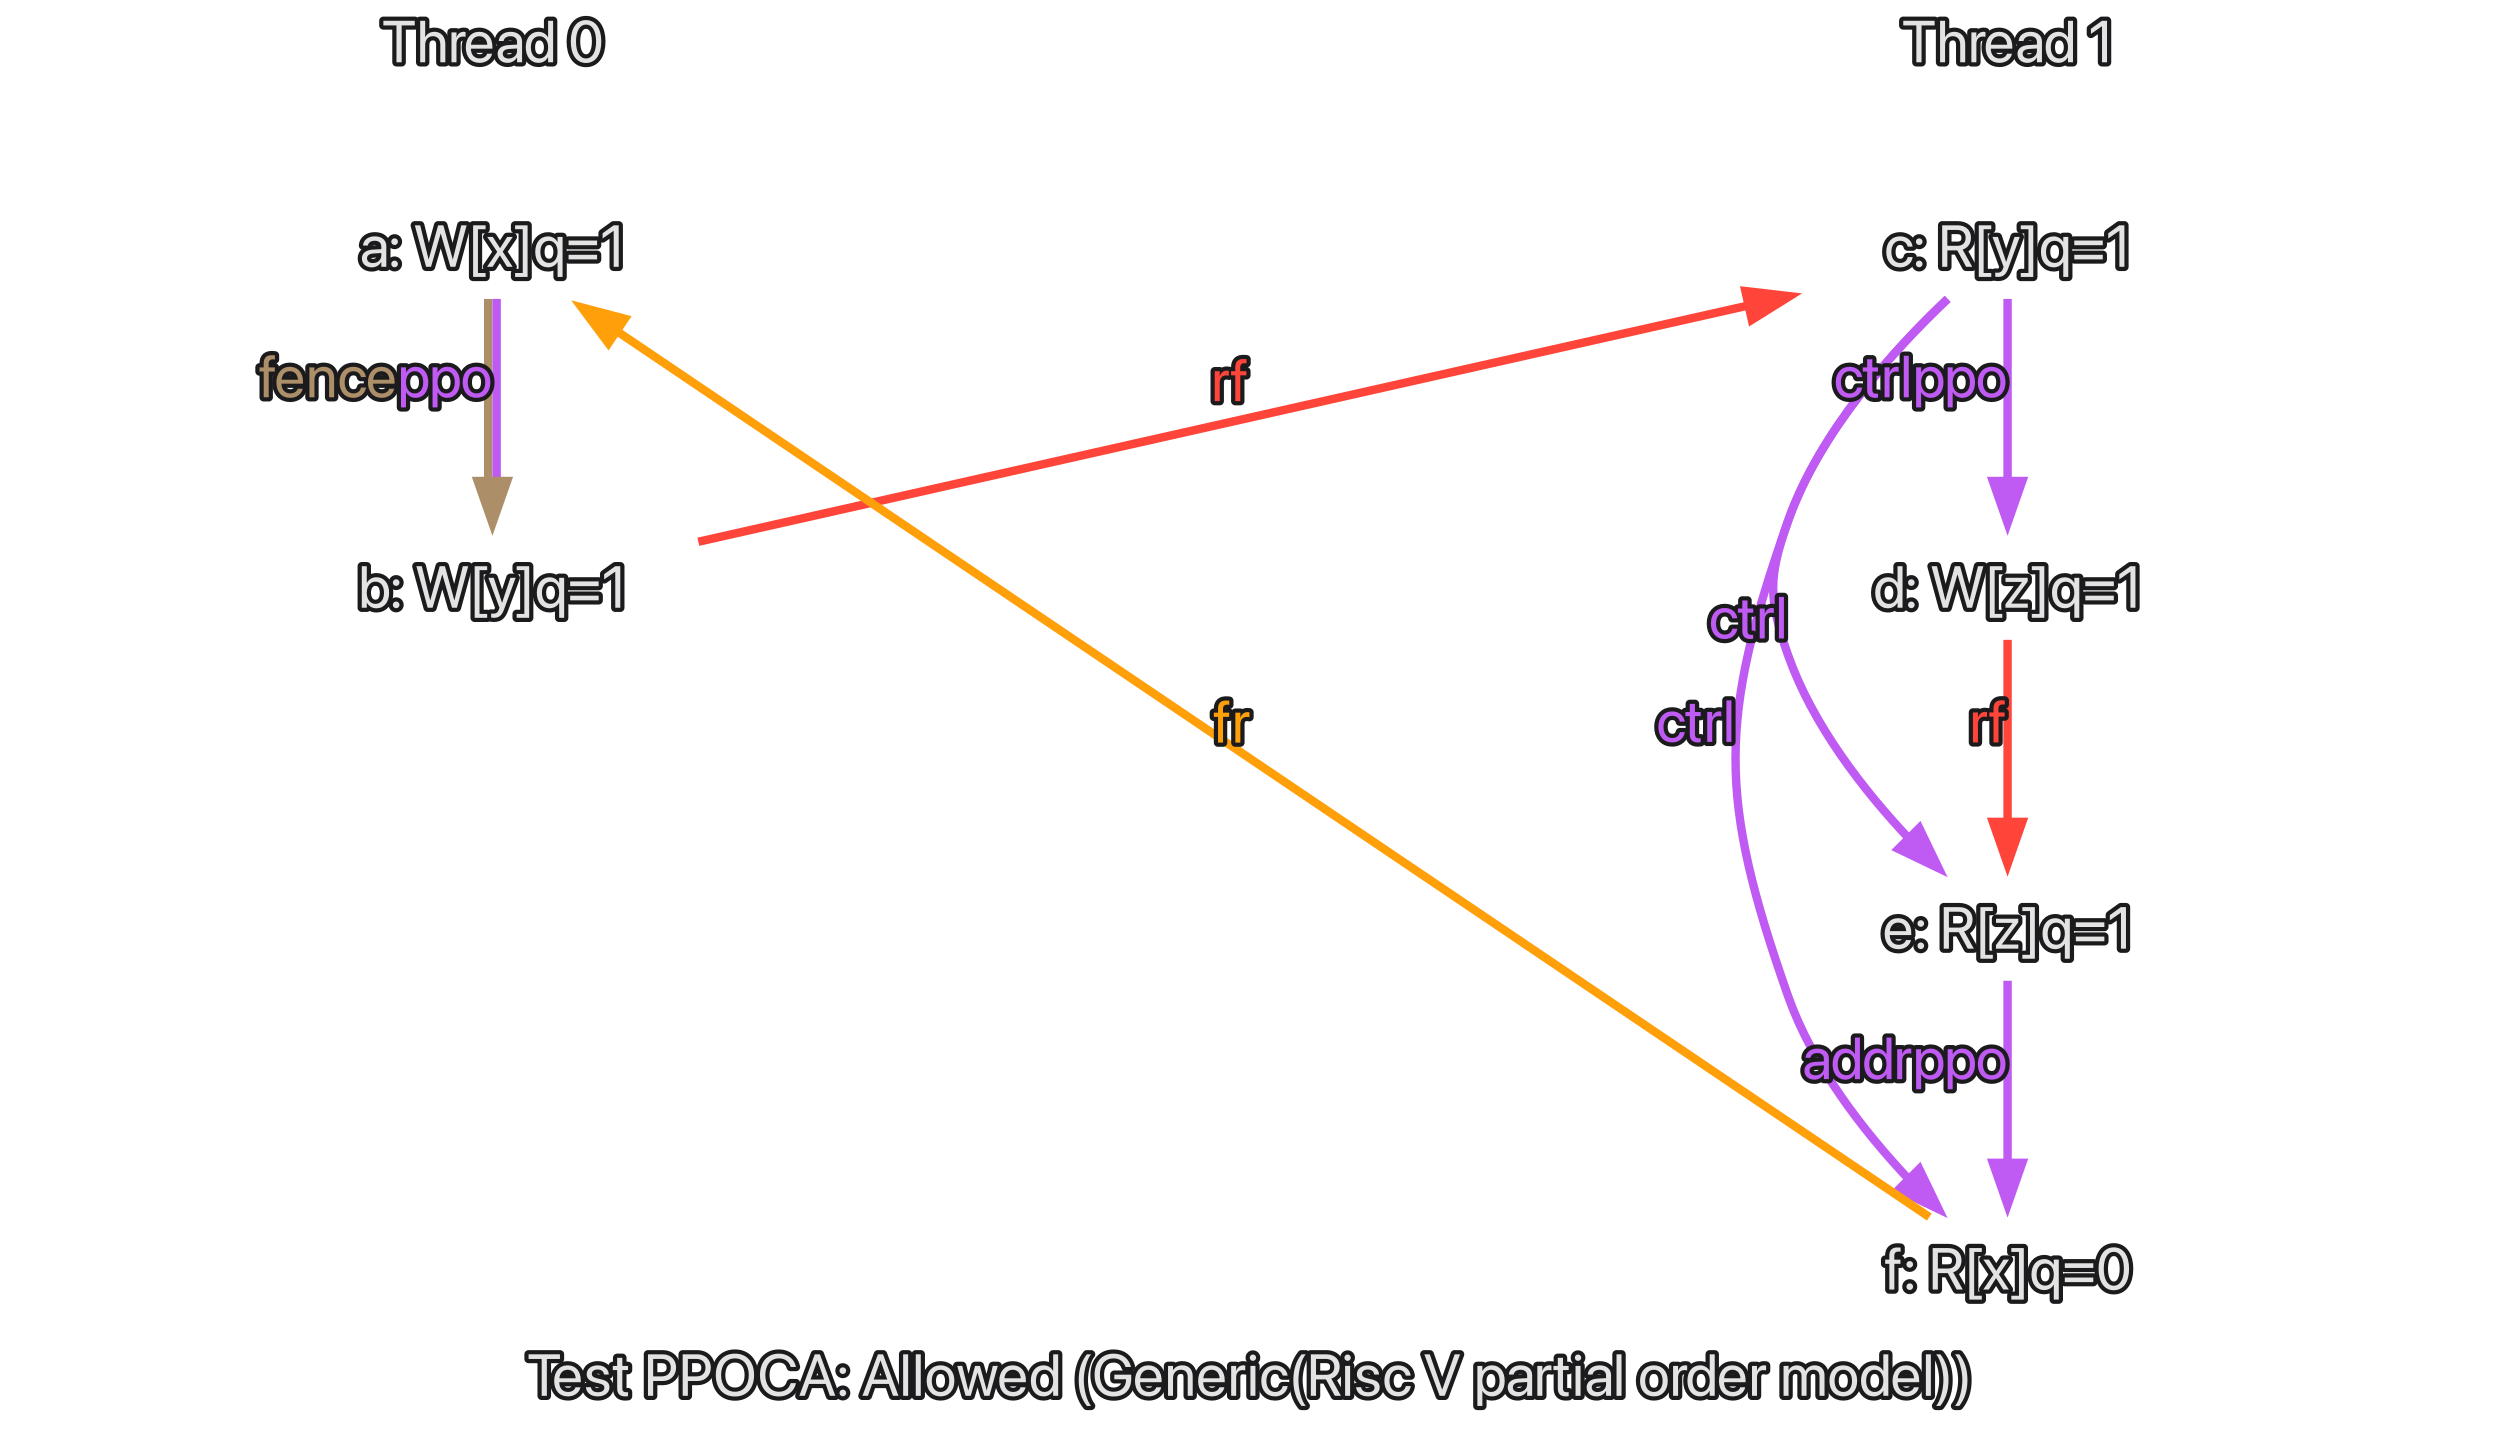 <svg xmlns="http://www.w3.org/2000/svg" xmlns:xlink="http://www.w3.org/1999/xlink" width="594" height="340"><defs><path id="c" d="M3.453 0h1.23v-8.758h3.11v-1.105H.343v1.105h3.11Zm0 0"/><path id="d" d="M3.7.137c1.55 0 2.714-.93 2.945-2.106l.015-.07H5.488l-.02.062c-.202.61-.84 1.059-1.741 1.059-1.266 0-2.07-.852-2.098-2.316h5.117v-.438c0-2.133-1.18-3.574-3.121-3.574s-3.2 1.512-3.2 3.71v.009C.426-1.293 1.657.137 3.7.137m-.083-6.332c1.04 0 1.805.652 1.922 2.03H1.65c.128-1.323.937-2.03 1.968-2.03m0 0"/><path id="e" d="M3.297.137c1.586 0 2.762-.875 2.762-2.121v-.004c0-1.012-.52-1.582-1.957-1.93l-1.13-.273c-.784-.192-1.105-.528-1.105-1.012v-.008c0-.629.531-1.043 1.395-1.043.883 0 1.406.457 1.504 1.149l.007.046h1.133l-.008-.09C5.813-6.335 4.82-7.245 3.262-7.245c-1.54 0-2.614.867-2.614 2.09v.008c0 1.027.653 1.648 1.993 1.968l1.125.274c.808.199 1.074.484 1.074 1v.004c0 .644-.574 1.047-1.54 1.047-.968 0-1.495-.418-1.64-1.13l-.012-.066H.457l.008.063C.609-.718 1.62.137 3.297.137m0 0"/><path id="f" d="M3.082.137c.234 0 .488-.028.637-.047v-.965c-.102.008-.239.027-.383.027-.637 0-.969-.21-.969-.972v-4.305H3.72v-.984H2.367v-1.922h-1.23v1.922H.097v.984h1.04v4.313c0 1.359.64 1.949 1.945 1.949m0 0"/><path id="h" d="M.957 0h1.23v-3.52h2.286c1.851 0 3.164-1.308 3.164-3.18v-.015c0-1.87-1.313-3.148-3.164-3.148H.957Zm3.2-8.77c1.41 0 2.222.77 2.222 2.07v.013c0 1.3-.813 2.074-2.223 2.074H2.188V-8.77Zm0 0"/><path id="i" d="M5.129.164c2.793 0 4.539-1.96 4.539-5.094v-.011c0-3.125-1.75-5.086-4.54-5.086-2.796 0-4.554 1.96-4.554 5.086v.011C.574-1.797 2.324.164 5.13.164m0-1.137c-2.024 0-3.297-1.53-3.297-3.957v-.011c0-2.43 1.277-3.954 3.297-3.954 2.008 0 3.281 1.532 3.281 3.954v.011c0 2.407-1.254 3.957-3.281 3.957m0 0"/><path id="j" d="M5.078.164c2.067 0 3.645-1.223 4.02-3.11l.015-.07H7.867l-.02.063c-.429 1.297-1.386 1.98-2.769 1.98-1.96 0-3.238-1.562-3.238-3.964v-.004c0-2.403 1.27-3.954 3.238-3.954 1.39 0 2.36.7 2.742 1.895l.047.148h1.246l-.015-.066c-.375-1.867-1.97-3.11-4.02-3.11-2.746 0-4.504 1.981-4.504 5.087v.003C.574-1.832 2.34.165 5.078.165m0 0"/><path id="k" d="M.172 0h1.293l.996-2.824h3.973L7.43 0h1.293L5.059-9.863H3.844Zm4.266-8.387h.027L6.063-3.87H2.836Zm0 0"/><path id="l" d="M1.504-5.195a.774.774 0 0 0 .781-.782.77.77 0 0 0-.781-.777.767.767 0 0 0-.777.777c0 .438.34.782.777.782m0 5.293a.774.774 0 0 0 .781-.782.774.774 0 0 0-.781-.78.77.77 0 0 0-.777.78c0 .438.34.782.777.782m0 0"/><path id="m" d="M.836 0h1.187v-9.863H.836Zm0 0"/><path id="n" d="M3.719.137c1.96 0 3.289-1.422 3.289-3.692v-.015c0-2.27-1.332-3.676-3.297-3.676C1.75-7.246.426-5.832.426-3.57v.015C.426-1.293 1.742.137 3.719.137m.008-1.055c-1.258 0-2.086-.96-2.086-2.637v-.015c0-1.66.836-2.625 2.07-2.625 1.258 0 2.078.957 2.078 2.625v.015c0 1.668-.812 2.637-2.062 2.637m0 0"/><path id="o" d="M2.18 0h1.21l1.602-5.504h.028L6.625 0h1.21l1.981-7.11H8.641L7.219-1.327H7.19L5.578-7.11H4.43L2.824-1.33h-.027l-1.422-5.78H.191Zm0 0"/><path id="p" d="M3.445.137c1.02 0 1.813-.512 2.258-1.34h.027V0h1.188v-9.863H5.73v3.941h-.027c-.445-.82-1.273-1.324-2.277-1.324-1.785 0-3 1.441-3 3.684v.007c0 2.243 1.203 3.692 3.02 3.692M3.68-.918c-1.258 0-2.04-1.004-2.04-2.637v-.007c0-1.622.782-2.633 2.04-2.633 1.195 0 2.054 1.047 2.054 2.633v.007c0 1.594-.851 2.637-2.054 2.637m0 0"/><path id="q" d="M3.242 2.395h.996c-.984-1.145-1.73-3.852-1.73-6.133 0-2.285.746-4.985 1.73-6.125h-.996C1.906-8.168 1.301-6.172 1.301-3.738c0 2.433.605 4.441 1.941 6.133m0 0"/><path id="r" d="M5.094.164c2.633 0 4.183-1.578 4.183-4.246v-.938H5.266v1.082h2.78v.176c0 1.657-1.202 2.79-2.952 2.79-2.012 0-3.262-1.532-3.262-4.012v-.008c0-2.434 1.23-3.903 3.262-3.903 1.386 0 2.343.72 2.8 1.97l.028.073h1.293L9.18-6.98c-.457-1.743-1.817-3.047-4.086-3.047-2.754 0-4.52 1.953-4.52 5.035v.008C.574-1.84 2.34.164 5.094.164m0 0"/><path id="s" d="M.773 0h1.188v-4.184c0-1.21.734-2.011 1.855-2.011 1.094 0 1.633.636 1.633 1.793V0h1.188v-4.613c0-1.621-.903-2.633-2.461-2.633-1.078 0-1.805.484-2.188 1.148h-.027v-1.011H.773Zm0 0"/><path id="t" d="M.773 0h1.188v-4.39c0-1.079.601-1.723 1.527-1.723.285 0 .54.035.633.07v-1.156c-.094-.012-.273-.047-.476-.047-.801 0-1.415.52-1.657 1.34h-.027V-7.11H.773Zm0 0"/><path id="u" d="M1.441-8.312a.744.744 0 0 0 .746-.747.74.74 0 0 0-.746-.746.74.74 0 0 0-.742.746c0 .41.332.746.742.746M.848 0h1.191v-7.11H.848Zm0 0"/><path id="v" d="M3.719.137c1.605 0 2.777-1.047 2.969-2.399l.003-.05H5.523l-.011.054c-.2.793-.82 1.34-1.793 1.34-1.23 0-2.078-.977-2.078-2.629v-.008c0-1.613.828-2.64 2.066-2.64 1.043 0 1.617.629 1.797 1.34l.012.054H6.68l-.008-.054C6.523-6.07 5.477-7.246 3.707-7.246 1.73-7.246.426-5.812.426-3.57v.007c0 2.262 1.277 3.7 3.293 3.7m0 0"/><path id="w" d="M.957 0h1.23v-3.902h2.36L6.66 0h1.442L5.816-4.094c1.23-.39 1.985-1.449 1.985-2.816v-.016c0-1.777-1.246-2.937-3.145-2.937H.957Zm1.23-4.992V-8.77h2.305c1.266 0 2.035.696 2.035 1.872v.015c0 1.207-.715 1.89-1.98 1.89Zm0 0"/><path id="x" d="M3.809 0h1.214L8.66-9.863H7.371L4.43-1.477h-.028L1.465-9.863H.172Zm0 0"/><path id="y" d="M.773 2.395h1.188v-3.586h.027C2.434-.371 3.262.137 4.266.137c1.785 0 3-1.442 3-3.684v-.008c0-2.242-1.203-3.691-3.02-3.691-1.02 0-1.812.512-2.258 1.34h-.027V-7.11H.773ZM4.012-.918c-1.196 0-2.055-1.043-2.055-2.629v-.008c0-1.593.852-2.64 2.055-2.64 1.258 0 2.039 1.008 2.039 2.64v.008c0 1.617-.781 2.629-2.04 2.629m0 0"/><path id="z" d="M2.852.137c.949 0 1.804-.512 2.222-1.293h.028V0h1.187v-4.914c0-1.422-1.05-2.332-2.734-2.332-1.676 0-2.692.941-2.797 2.113l-.004.074h1.148l.012-.062c.137-.637.711-1.074 1.629-1.074.988 0 1.559.527 1.559 1.394v.598l-2.04.113C1.43-3.992.485-3.234.485-2.023v.011c0 1.293.954 2.149 2.368 2.149M1.703-2.012v-.011c0-.664.547-1.086 1.496-1.141l1.903-.117v.582c0 1.031-.864 1.804-1.985 1.804-.855 0-1.414-.433-1.414-1.117m0 0"/><path id="A" d="M.773 0h1.188v-4.457c0-.992.684-1.738 1.629-1.738.883 0 1.457.57 1.457 1.43V0h1.187v-4.52c0-.968.664-1.675 1.606-1.675.937 0 1.476.582 1.476 1.558V0h1.192v-4.91c0-1.414-.91-2.336-2.317-2.336-1 0-1.832.512-2.23 1.367h-.027c-.309-.867-1.024-1.367-1.997-1.367-.914 0-1.624.473-1.949 1.176h-.027v-1.04H.773Zm0 0"/><path id="B" d="M1.273 2.395c1.332-1.692 1.942-3.7 1.942-6.133 0-2.434-.61-4.43-1.942-6.125h-1c.985 1.14 1.73 3.84 1.73 6.125 0 2.281-.745 4.988-1.73 6.133Zm0 0"/><path id="C" d="M.836 0h1.187v-4.148c0-1.211.73-2.047 1.832-2.047 1.11 0 1.766.761 1.766 2.047V0H6.81v-4.355c0-1.723-1.032-2.891-2.543-2.891-1.059 0-1.832.473-2.215 1.27h-.028v-3.887H.836Zm0 0"/><path id="D" d="M4.238.164c2.27 0 3.63-1.96 3.63-5.094v-.011c0-3.133-1.36-5.086-3.63-5.086S.621-8.074.621-4.941v.011C.621-1.797 1.97.164 4.238.164m0-1.074C2.734-.91 1.86-2.453 1.86-4.93v-.011c0-2.477.875-4.008 2.38-4.008 1.503 0 2.394 1.531 2.394 4.008v.011c0 2.477-.89 4.02-2.395 4.02m0 0"/><path id="E" d="M2.996 0h1.16l2.297-7.902h.027L8.777 0h1.164l2.684-9.863H11.34L9.352-1.766h-.028L7.09-9.863H5.844L3.609-1.766h-.027L1.594-9.863H.309Zm0 0"/><path id="F" d="M1.41 2.395h2.965v-.926H2.559V-8.934h1.816v-.93H1.41Zm0 0"/><path id="G" d="M.219 0h1.32l1.715-2.707h.027L4.984 0h1.32L3.938-3.602l2.399-3.507H5.012L3.324-4.445h-.027L1.586-7.11H.262L2.64-3.555Zm0 0"/><path id="H" d="M3.105 2.395V-9.863H.137v.93h1.82V1.468H.137v.926Zm0 0"/><path id="I" d="M5.73 2.395h1.188V-7.11H5.73v1.203h-.027c-.437-.785-1.23-1.328-2.238-1.328C1.66-7.234.425-5.79.425-3.57v.007C.426-1.328 1.649.126 3.438.126c1.02 0 1.84-.5 2.266-1.281h.027ZM3.7-.93c-1.266 0-2.06-1.004-2.06-2.632v-.008c0-1.59.794-2.61 2.06-2.61 1.202 0 2.03 1.032 2.03 2.61v.007C5.73-1.968 4.91-.93 3.7-.93m0 0"/><path id="J" d="M.848-5.14h6.77v-1.11H.847Zm0 3.382h6.77v-1.105H.847Zm0 0"/><path id="K" d="M3.316 0h1.188v-9.863H3.3L.676-7.977v1.235L3.289-8.56h.027Zm0 0"/><path id="L" d="M4.309.137c1.816 0 3.02-1.45 3.02-3.692v-.007c0-2.243-1.216-3.684-3-3.684-1.005 0-1.833.504-2.278 1.324h-.028v-3.941H.836V0h1.187v-1.203h.028c.445.828 1.238 1.34 2.258 1.34M4.074-.918c-1.203 0-2.058-1.043-2.058-2.637v-.007c0-1.586.863-2.633 2.058-2.633 1.258 0 2.04 1.011 2.04 2.633v.007c0 1.633-.782 2.637-2.04 2.637m0 0"/><path id="M" d="M1.457 2.395c1.285 0 1.906-.59 2.414-1.95l2.774-7.554h-1.25l-1.97 5.918h-.027L1.438-7.11H.163L2.804.008 2.66.41c-.289.809-.703 1-1.457 1-.144 0-.281-.023-.383-.043v.973c.153.027.403.055.637.055m0 0"/><path id="N" d="M1.156 0h1.188v-6.125h1.449v-.984H2.332v-.868c0-.707.328-1.039.984-1.039.184 0 .368.004.512.028v-.965A5 5 0 0 0 3.105-10c-1.312 0-1.949.648-1.949 2.016v.875H.164v.984h.992Zm0 0"/><path id="O" d="M.621 0h5.305v-.984H2.004v-.02l3.902-5.238v-.867H.63v.984h3.926v.02L.62-.848Zm0 0"/></defs><path fill="none" stroke="#AC8E68" stroke-miterlimit="10" stroke-width="2" d="M116 71.027v43.633"/><path fill="none" stroke="#BF5AF2" stroke-miterlimit="10" stroke-width="2" d="M118 71.027v43.633"/><path fill="#AC8E68" stroke="#AC8E68" stroke-miterlimit="10" stroke-width="2" d="m120.5 114.281-3.5 10-3.5-10Zm0 0"/><path fill="none" stroke="#FF453A" stroke-miterlimit="10" stroke-width="2" d="M165.926 128.715c64.793-14.578 179.07-40.29 249.613-56.16"/><path fill="#FF453A" stroke="#FF453A" stroke-miterlimit="10" stroke-width="2" d="m414.703 69.156 10.524 1.219-8.989 5.61Zm0 0"/><path fill="none" stroke="#BF5AF2" stroke-miterlimit="10" stroke-width="2" d="M477 71.027v43.633"/><path fill="#BF5AF2" stroke="#BF5AF2" stroke-miterlimit="10" stroke-width="2" d="m480.5 114.281-3.5 10-3.5-10Zm0 0"/><path fill="none" stroke="#BF5AF2" stroke-miterlimit="10" stroke-width="2" d="M462.758 71.023c-12.723 12.004-30.465 31.54-37.957 52.875-4.66 13.274-4.66 18.38 0 31.653 5.851 16.668 17.965 32.238 29.047 43.976"/><path fill="#BF5AF2" stroke="#BF5AF2" stroke-miterlimit="10" stroke-width="2" d="m456.016 196.746 4.601 9.543-9.55-4.59Zm0 0"/><path fill="none" stroke="#BF5AF2" stroke-miterlimit="10" stroke-width="2" d="M462.758 71.023c-12.723 12.004-30.465 31.54-37.957 52.875-16.586 47.243-16.586 65.41 0 112.653 5.851 16.668 17.965 32.238 29.047 43.976"/><path fill="#BF5AF2" stroke="#BF5AF2" stroke-miterlimit="10" stroke-width="2" d="m456.016 277.746 4.601 9.543-9.55-4.59Zm0 0"/><path fill="none" stroke="#FF453A" stroke-miterlimit="10" stroke-width="2" d="M477 152.027v43.633"/><path fill="#FF453A" stroke="#FF453A" stroke-miterlimit="10" stroke-width="2" d="m480.5 195.281-3.5 10-3.5-10Zm0 0"/><path fill="none" stroke="#BF5AF2" stroke-miterlimit="10" stroke-width="2" d="M477 233.027v43.633"/><path fill="#BF5AF2" stroke="#BF5AF2" stroke-miterlimit="10" stroke-width="2" d="m480.5 276.281-3.5 10-3.5-10Zm0 0"/><path fill="none" stroke="#FF9F0A" stroke-miterlimit="10" stroke-width="2" d="M458.402 289.172c-58.765-39.668-240.804-162.543-312.222-210.75"/><path fill="#FF9F0A" stroke="#FF9F0A" stroke-miterlimit="10" stroke-width="2" d="m144.543 81.54-6.332-8.497 10.246 2.691Zm0 0"/><g fill="none" stroke="#1b1b1d" stroke-linecap="round" stroke-linejoin="round" stroke-width="2"><use xlink:href="#c" x="125.25" y="331.648"/><use xlink:href="#d" x="131.25" y="331.648"/><use xlink:href="#e" x="138.75" y="331.648"/><use xlink:href="#f" x="145.5" y="331.648"/><use xlink:href="#g" x="150" y="331.648"/><use xlink:href="#h" x="153" y="331.648"/><use xlink:href="#h" x="161.25" y="331.648"/><use xlink:href="#i" x="169.5" y="331.648"/><use xlink:href="#j" x="180" y="331.648"/><use xlink:href="#k" x="189.75" y="331.648"/><use xlink:href="#l" x="198.75" y="331.648"/><use xlink:href="#g" x="201.75" y="331.648"/><use xlink:href="#k" x="204.75" y="331.648"/><use xlink:href="#m" x="213.75" y="331.648"/><use xlink:href="#m" x="216.75" y="331.648"/><use xlink:href="#n" x="219.75" y="331.648"/><use xlink:href="#o" x="227.25" y="331.648"/><use xlink:href="#d" x="237" y="331.648"/><use xlink:href="#p" x="244.5" y="331.648"/><use xlink:href="#g" x="252" y="331.648"/><use xlink:href="#q" x="255" y="331.648"/><use xlink:href="#r" x="259.5" y="331.648"/><use xlink:href="#d" x="269.25" y="331.648"/><use xlink:href="#s" x="276.75" y="331.648"/><use xlink:href="#d" x="284.25" y="331.648"/><use xlink:href="#t" x="291.75" y="331.648"/><use xlink:href="#u" x="296.25" y="331.648"/><use xlink:href="#v" x="299.25" y="331.648"/><use xlink:href="#q" x="306" y="331.648"/><use xlink:href="#w" x="310.5" y="331.648"/><use xlink:href="#u" x="318.75" y="331.648"/><use xlink:href="#e" x="321.75" y="331.648"/><use xlink:href="#v" x="328.5" y="331.648"/><use xlink:href="#g" x="335.25" y="331.648"/><use xlink:href="#x" x="338.25" y="331.648"/><use xlink:href="#g" x="347.25" y="331.648"/><use xlink:href="#y" x="350.25" y="331.648"/><use xlink:href="#z" x="357.75" y="331.648"/><use xlink:href="#t" x="364.5" y="331.648"/><use xlink:href="#f" x="369" y="331.648"/><use xlink:href="#u" x="373.5" y="331.648"/><use xlink:href="#z" x="376.5" y="331.648"/><use xlink:href="#m" x="383.25" y="331.648"/><use xlink:href="#g" x="386.25" y="331.648"/><use xlink:href="#n" x="389.25" y="331.648"/><use xlink:href="#t" x="396.75" y="331.648"/><use xlink:href="#p" x="400.5" y="331.648"/><use xlink:href="#d" x="408" y="331.648"/><use xlink:href="#t" x="415.5" y="331.648"/><use xlink:href="#g" x="420" y="331.648"/><use xlink:href="#A" x="423" y="331.648"/><use xlink:href="#n" x="434.25" y="331.648"/><use xlink:href="#p" x="441.75" y="331.648"/><use xlink:href="#d" x="449.25" y="331.648"/><use xlink:href="#m" x="456.75" y="331.648"/><use xlink:href="#B" x="459.75" y="331.648"/><use xlink:href="#B" x="464.25" y="331.648"/></g><g fill="#E3E3E3"><use xlink:href="#c" x="125.25" y="331.648"/><use xlink:href="#d" x="131.25" y="331.648"/><use xlink:href="#e" x="138.75" y="331.648"/><use xlink:href="#f" x="145.5" y="331.648"/><use xlink:href="#g" x="150" y="331.648"/><use xlink:href="#h" x="153" y="331.648"/><use xlink:href="#h" x="161.25" y="331.648"/><use xlink:href="#i" x="169.5" y="331.648"/><use xlink:href="#j" x="180" y="331.648"/><use xlink:href="#k" x="189.75" y="331.648"/><use xlink:href="#l" x="198.75" y="331.648"/><use xlink:href="#g" x="201.75" y="331.648"/><use xlink:href="#k" x="204.75" y="331.648"/><use xlink:href="#m" x="213.75" y="331.648"/><use xlink:href="#m" x="216.75" y="331.648"/><use xlink:href="#n" x="219.75" y="331.648"/><use xlink:href="#o" x="227.25" y="331.648"/><use xlink:href="#d" x="237" y="331.648"/><use xlink:href="#p" x="244.5" y="331.648"/><use xlink:href="#g" x="252" y="331.648"/><use xlink:href="#q" x="255" y="331.648"/><use xlink:href="#r" x="259.5" y="331.648"/><use xlink:href="#d" x="269.25" y="331.648"/><use xlink:href="#s" x="276.75" y="331.648"/><use xlink:href="#d" x="284.25" y="331.648"/><use xlink:href="#t" x="291.75" y="331.648"/><use xlink:href="#u" x="296.25" y="331.648"/><use xlink:href="#v" x="299.25" y="331.648"/><use xlink:href="#q" x="306" y="331.648"/><use xlink:href="#w" x="310.5" y="331.648"/><use xlink:href="#u" x="318.75" y="331.648"/><use xlink:href="#e" x="321.75" y="331.648"/><use xlink:href="#v" x="328.5" y="331.648"/><use xlink:href="#g" x="335.25" y="331.648"/><use xlink:href="#x" x="338.25" y="331.648"/><use xlink:href="#g" x="347.25" y="331.648"/><use xlink:href="#y" x="350.25" y="331.648"/><use xlink:href="#z" x="357.75" y="331.648"/><use xlink:href="#t" x="364.5" y="331.648"/><use xlink:href="#f" x="369" y="331.648"/><use xlink:href="#u" x="373.5" y="331.648"/><use xlink:href="#z" x="376.5" y="331.648"/><use xlink:href="#m" x="383.25" y="331.648"/><use xlink:href="#g" x="386.25" y="331.648"/><use xlink:href="#n" x="389.25" y="331.648"/><use xlink:href="#t" x="396.75" y="331.648"/><use xlink:href="#p" x="400.5" y="331.648"/><use xlink:href="#d" x="408" y="331.648"/><use xlink:href="#t" x="415.5" y="331.648"/><use xlink:href="#g" x="420" y="331.648"/><use xlink:href="#A" x="423" y="331.648"/><use xlink:href="#n" x="434.25" y="331.648"/><use xlink:href="#p" x="441.75" y="331.648"/><use xlink:href="#d" x="449.25" y="331.648"/><use xlink:href="#m" x="456.75" y="331.648"/><use xlink:href="#B" x="459.75" y="331.648"/><use xlink:href="#B" x="464.25" y="331.648"/></g><g fill="none" stroke="#1b1b1d" stroke-linecap="round" stroke-linejoin="round" stroke-width="2"><use xlink:href="#c" x="90.75" y="14.801"/><use xlink:href="#C" x="99" y="14.801"/><use xlink:href="#t" x="106.5" y="14.801"/><use xlink:href="#d" x="110.25" y="14.801"/><use xlink:href="#z" x="117.75" y="14.801"/><use xlink:href="#p" x="124.5" y="14.801"/><use xlink:href="#g" x="132" y="14.801"/><use xlink:href="#D" x="135" y="14.801"/></g><g fill="#E3E3E3"><use xlink:href="#c" x="90.75" y="14.801"/><use xlink:href="#C" x="99" y="14.801"/><use xlink:href="#t" x="106.5" y="14.801"/><use xlink:href="#d" x="110.25" y="14.801"/><use xlink:href="#z" x="117.75" y="14.801"/><use xlink:href="#p" x="124.5" y="14.801"/><use xlink:href="#g" x="132" y="14.801"/><use xlink:href="#D" x="135" y="14.801"/></g><g fill="none" stroke="#1b1b1d" stroke-linecap="round" stroke-linejoin="round" stroke-width="2"><use xlink:href="#z" x="85.5" y="63.398"/><use xlink:href="#l" x="92.25" y="63.398"/><use xlink:href="#g" x="95.25" y="63.398"/><use xlink:href="#E" x="98.25" y="63.398"/><use xlink:href="#F" x="111" y="63.398"/><use xlink:href="#G" x="115.5" y="63.398"/><use xlink:href="#H" x="122.25" y="63.398"/><use xlink:href="#I" x="126.75" y="63.398"/><use xlink:href="#J" x="134.25" y="63.398"/><use xlink:href="#K" x="142.5" y="63.398"/></g><g fill="#E3E3E3"><use xlink:href="#z" x="85.5" y="63.398"/><use xlink:href="#l" x="92.25" y="63.398"/><use xlink:href="#g" x="95.25" y="63.398"/><use xlink:href="#E" x="98.25" y="63.398"/><use xlink:href="#F" x="111" y="63.398"/><use xlink:href="#G" x="115.5" y="63.398"/><use xlink:href="#H" x="122.25" y="63.398"/><use xlink:href="#I" x="126.75" y="63.398"/><use xlink:href="#J" x="134.25" y="63.398"/><use xlink:href="#K" x="142.5" y="63.398"/></g><g fill="none" stroke="#1b1b1d" stroke-linecap="round" stroke-linejoin="round" stroke-width="2"><use xlink:href="#L" x="85.125" y="144.398"/><use xlink:href="#l" x="92.625" y="144.398"/><use xlink:href="#g" x="95.625" y="144.398"/><use xlink:href="#E" x="98.625" y="144.398"/><use xlink:href="#F" x="111.375" y="144.398"/><use xlink:href="#M" x="115.875" y="144.398"/><use xlink:href="#H" x="122.625" y="144.398"/><use xlink:href="#I" x="127.125" y="144.398"/><use xlink:href="#J" x="134.625" y="144.398"/><use xlink:href="#K" x="142.875" y="144.398"/></g><g fill="#E3E3E3"><use xlink:href="#L" x="85.125" y="144.398"/><use xlink:href="#l" x="92.625" y="144.398"/><use xlink:href="#g" x="95.625" y="144.398"/><use xlink:href="#E" x="98.625" y="144.398"/><use xlink:href="#F" x="111.375" y="144.398"/><use xlink:href="#M" x="115.875" y="144.398"/><use xlink:href="#H" x="122.625" y="144.398"/><use xlink:href="#I" x="127.125" y="144.398"/><use xlink:href="#J" x="134.625" y="144.398"/><use xlink:href="#K" x="142.875" y="144.398"/></g><g fill="none" stroke="#1b1b1d" stroke-linecap="round" stroke-linejoin="round" stroke-width="2"><use xlink:href="#N" x="61.5" y="94.395"/><use xlink:href="#d" x="65.25" y="94.395"/><use xlink:href="#s" x="72.75" y="94.395"/><use xlink:href="#v" x="80.25" y="94.395"/><use xlink:href="#d" x="87" y="94.395"/></g><g fill="#AC8E68"><use xlink:href="#N" x="61.5" y="94.395"/><use xlink:href="#d" x="65.25" y="94.395"/><use xlink:href="#s" x="72.75" y="94.395"/><use xlink:href="#v" x="80.25" y="94.395"/><use xlink:href="#d" x="87" y="94.395"/></g><g fill="none" stroke="#1b1b1d" stroke-linecap="round" stroke-linejoin="round" stroke-width="2"><use xlink:href="#y" x="94.5" y="94.395"/><use xlink:href="#y" x="102" y="94.395"/><use xlink:href="#n" x="109.5" y="94.395"/></g><g fill="#BF5AF2"><use xlink:href="#y" x="94.5" y="94.395"/><use xlink:href="#y" x="102" y="94.395"/><use xlink:href="#n" x="109.5" y="94.395"/></g><g fill="none" stroke="#1b1b1d" stroke-linecap="round" stroke-linejoin="round" stroke-width="2"><use xlink:href="#v" x="447.75" y="63.398"/><use xlink:href="#l" x="454.5" y="63.398"/><use xlink:href="#g" x="457.5" y="63.398"/><use xlink:href="#w" x="460.5" y="63.398"/><use xlink:href="#F" x="468.75" y="63.398"/><use xlink:href="#M" x="473.25" y="63.398"/><use xlink:href="#H" x="480" y="63.398"/><use xlink:href="#I" x="484.5" y="63.398"/><use xlink:href="#J" x="492" y="63.398"/><use xlink:href="#K" x="500.25" y="63.398"/></g><g fill="#E3E3E3"><use xlink:href="#v" x="447.75" y="63.398"/><use xlink:href="#l" x="454.5" y="63.398"/><use xlink:href="#g" x="457.5" y="63.398"/><use xlink:href="#w" x="460.5" y="63.398"/><use xlink:href="#F" x="468.75" y="63.398"/><use xlink:href="#M" x="473.25" y="63.398"/><use xlink:href="#H" x="480" y="63.398"/><use xlink:href="#I" x="484.5" y="63.398"/><use xlink:href="#J" x="492" y="63.398"/><use xlink:href="#K" x="500.25" y="63.398"/></g><g fill="none" stroke="#1b1b1d" stroke-linecap="round" stroke-linejoin="round" stroke-width="2"><use xlink:href="#t" x="287.844" y="95.309"/><use xlink:href="#N" x="292.344" y="95.309"/></g><g fill="#FF453A"><use xlink:href="#t" x="287.844" y="95.309"/><use xlink:href="#N" x="292.344" y="95.309"/></g><g fill="none" stroke="#1b1b1d" stroke-linecap="round" stroke-linejoin="round" stroke-width="2"><use xlink:href="#c" x="451.875" y="14.801"/><use xlink:href="#C" x="460.125" y="14.801"/><use xlink:href="#t" x="467.625" y="14.801"/><use xlink:href="#d" x="471.375" y="14.801"/><use xlink:href="#z" x="478.875" y="14.801"/><use xlink:href="#p" x="485.625" y="14.801"/><use xlink:href="#g" x="493.125" y="14.801"/><use xlink:href="#K" x="496.125" y="14.801"/></g><g fill="#E3E3E3"><use xlink:href="#c" x="451.875" y="14.801"/><use xlink:href="#C" x="460.125" y="14.801"/><use xlink:href="#t" x="467.625" y="14.801"/><use xlink:href="#d" x="471.375" y="14.801"/><use xlink:href="#z" x="478.875" y="14.801"/><use xlink:href="#p" x="485.625" y="14.801"/><use xlink:href="#g" x="493.125" y="14.801"/><use xlink:href="#K" x="496.125" y="14.801"/></g><g fill="none" stroke="#1b1b1d" stroke-linecap="round" stroke-linejoin="round" stroke-width="2"><use xlink:href="#p" x="445.125" y="144.398"/><use xlink:href="#l" x="452.625" y="144.398"/><use xlink:href="#g" x="455.625" y="144.398"/><use xlink:href="#E" x="458.625" y="144.398"/><use xlink:href="#F" x="471.375" y="144.398"/><use xlink:href="#O" x="475.875" y="144.398"/><use xlink:href="#H" x="482.625" y="144.398"/><use xlink:href="#I" x="487.125" y="144.398"/><use xlink:href="#J" x="494.625" y="144.398"/><use xlink:href="#K" x="502.875" y="144.398"/></g><g fill="#E3E3E3"><use xlink:href="#p" x="445.125" y="144.398"/><use xlink:href="#l" x="452.625" y="144.398"/><use xlink:href="#g" x="455.625" y="144.398"/><use xlink:href="#E" x="458.625" y="144.398"/><use xlink:href="#F" x="471.375" y="144.398"/><use xlink:href="#O" x="475.875" y="144.398"/><use xlink:href="#H" x="482.625" y="144.398"/><use xlink:href="#I" x="487.125" y="144.398"/><use xlink:href="#J" x="494.625" y="144.398"/><use xlink:href="#K" x="502.875" y="144.398"/></g><g fill="none" stroke="#1b1b1d" stroke-linecap="round" stroke-linejoin="round" stroke-width="2"><use xlink:href="#v" x="435.75" y="94.395"/><use xlink:href="#f" x="442.5" y="94.395"/><use xlink:href="#t" x="447" y="94.395"/><use xlink:href="#m" x="451.5" y="94.395"/></g><g fill="#BF5AF2"><use xlink:href="#v" x="435.75" y="94.395"/><use xlink:href="#f" x="442.5" y="94.395"/><use xlink:href="#t" x="447" y="94.395"/><use xlink:href="#m" x="451.5" y="94.395"/></g><g fill="none" stroke="#1b1b1d" stroke-linecap="round" stroke-linejoin="round" stroke-width="2"><use xlink:href="#y" x="454.5" y="94.395"/><use xlink:href="#y" x="462" y="94.395"/><use xlink:href="#n" x="469.5" y="94.395"/></g><g fill="#BF5AF2"><use xlink:href="#y" x="454.5" y="94.395"/><use xlink:href="#y" x="462" y="94.395"/><use xlink:href="#n" x="469.5" y="94.395"/></g><g fill="none" stroke="#1b1b1d" stroke-linecap="round" stroke-linejoin="round" stroke-width="2"><use xlink:href="#d" x="447.375" y="225.398"/><use xlink:href="#l" x="454.875" y="225.398"/><use xlink:href="#g" x="457.875" y="225.398"/><use xlink:href="#w" x="460.875" y="225.398"/><use xlink:href="#F" x="469.125" y="225.398"/><use xlink:href="#O" x="473.625" y="225.398"/><use xlink:href="#H" x="480.375" y="225.398"/><use xlink:href="#I" x="484.875" y="225.398"/><use xlink:href="#J" x="492.375" y="225.398"/><use xlink:href="#K" x="500.625" y="225.398"/></g><g fill="#E3E3E3"><use xlink:href="#d" x="447.375" y="225.398"/><use xlink:href="#l" x="454.875" y="225.398"/><use xlink:href="#g" x="457.875" y="225.398"/><use xlink:href="#w" x="460.875" y="225.398"/><use xlink:href="#F" x="469.125" y="225.398"/><use xlink:href="#O" x="473.625" y="225.398"/><use xlink:href="#H" x="480.375" y="225.398"/><use xlink:href="#I" x="484.875" y="225.398"/><use xlink:href="#J" x="492.375" y="225.398"/><use xlink:href="#K" x="500.625" y="225.398"/></g><g fill="none" stroke="#1b1b1d" stroke-linecap="round" stroke-linejoin="round" stroke-width="2"><use xlink:href="#v" x="406.086" y="151.699"/><use xlink:href="#f" x="412.836" y="151.699"/><use xlink:href="#t" x="417.336" y="151.699"/><use xlink:href="#m" x="421.836" y="151.699"/></g><g fill="#BF5AF2"><use xlink:href="#v" x="406.086" y="151.699"/><use xlink:href="#f" x="412.836" y="151.699"/><use xlink:href="#t" x="417.336" y="151.699"/><use xlink:href="#m" x="421.836" y="151.699"/></g><g fill="none" stroke="#1b1b1d" stroke-linecap="round" stroke-linejoin="round" stroke-width="2"><use xlink:href="#N" x="447.75" y="306.398"/><use xlink:href="#l" x="452.25" y="306.398"/><use xlink:href="#g" x="455.25" y="306.398"/><use xlink:href="#w" x="458.25" y="306.398"/><use xlink:href="#F" x="466.5" y="306.398"/><use xlink:href="#G" x="471" y="306.398"/><use xlink:href="#H" x="477.75" y="306.398"/><use xlink:href="#I" x="482.25" y="306.398"/><use xlink:href="#J" x="489.75" y="306.398"/><use xlink:href="#D" x="498" y="306.398"/></g><g fill="#E3E3E3"><use xlink:href="#N" x="447.75" y="306.398"/><use xlink:href="#l" x="452.25" y="306.398"/><use xlink:href="#g" x="455.25" y="306.398"/><use xlink:href="#w" x="458.25" y="306.398"/><use xlink:href="#F" x="466.5" y="306.398"/><use xlink:href="#G" x="471" y="306.398"/><use xlink:href="#H" x="477.75" y="306.398"/><use xlink:href="#I" x="482.25" y="306.398"/><use xlink:href="#J" x="489.75" y="306.398"/><use xlink:href="#D" x="498" y="306.398"/></g><g fill="none" stroke="#1b1b1d" stroke-linecap="round" stroke-linejoin="round" stroke-width="2"><use xlink:href="#v" x="393.609" y="176.273"/><use xlink:href="#f" x="400.359" y="176.273"/><use xlink:href="#t" x="404.859" y="176.273"/><use xlink:href="#m" x="409.359" y="176.273"/></g><g fill="#BF5AF2"><use xlink:href="#v" x="393.609" y="176.273"/><use xlink:href="#f" x="400.359" y="176.273"/><use xlink:href="#t" x="404.859" y="176.273"/><use xlink:href="#m" x="409.359" y="176.273"/></g><g fill="none" stroke="#1b1b1d" stroke-linecap="round" stroke-linejoin="round" stroke-width="2"><use xlink:href="#t" x="468" y="176.395"/><use xlink:href="#N" x="472.5" y="176.395"/></g><g fill="#FF453A"><use xlink:href="#t" x="468" y="176.395"/><use xlink:href="#N" x="472.5" y="176.395"/></g><g fill="none" stroke="#1b1b1d" stroke-linecap="round" stroke-linejoin="round" stroke-width="2"><use xlink:href="#z" x="428.25" y="256.395"/><use xlink:href="#p" x="435" y="256.395"/><use xlink:href="#p" x="442.5" y="256.395"/><use xlink:href="#t" x="450" y="256.395"/></g><g fill="#BF5AF2"><use xlink:href="#z" x="428.25" y="256.395"/><use xlink:href="#p" x="435" y="256.395"/><use xlink:href="#p" x="442.5" y="256.395"/><use xlink:href="#t" x="450" y="256.395"/></g><g fill="none" stroke="#1b1b1d" stroke-linecap="round" stroke-linejoin="round" stroke-width="2"><use xlink:href="#y" x="454.5" y="256.395"/><use xlink:href="#y" x="462" y="256.395"/><use xlink:href="#n" x="469.5" y="256.395"/></g><g fill="#BF5AF2"><use xlink:href="#y" x="454.5" y="256.395"/><use xlink:href="#y" x="462" y="256.395"/><use xlink:href="#n" x="469.5" y="256.395"/></g><g fill="none" stroke="#1b1b1d" stroke-linecap="round" stroke-linejoin="round" stroke-width="2"><use xlink:href="#N" x="288.25" y="176.445"/><use xlink:href="#t" x="292.75" y="176.445"/></g><g fill="#FF9F0A"><use xlink:href="#N" x="288.25" y="176.445"/><use xlink:href="#t" x="292.75" y="176.445"/></g></svg>